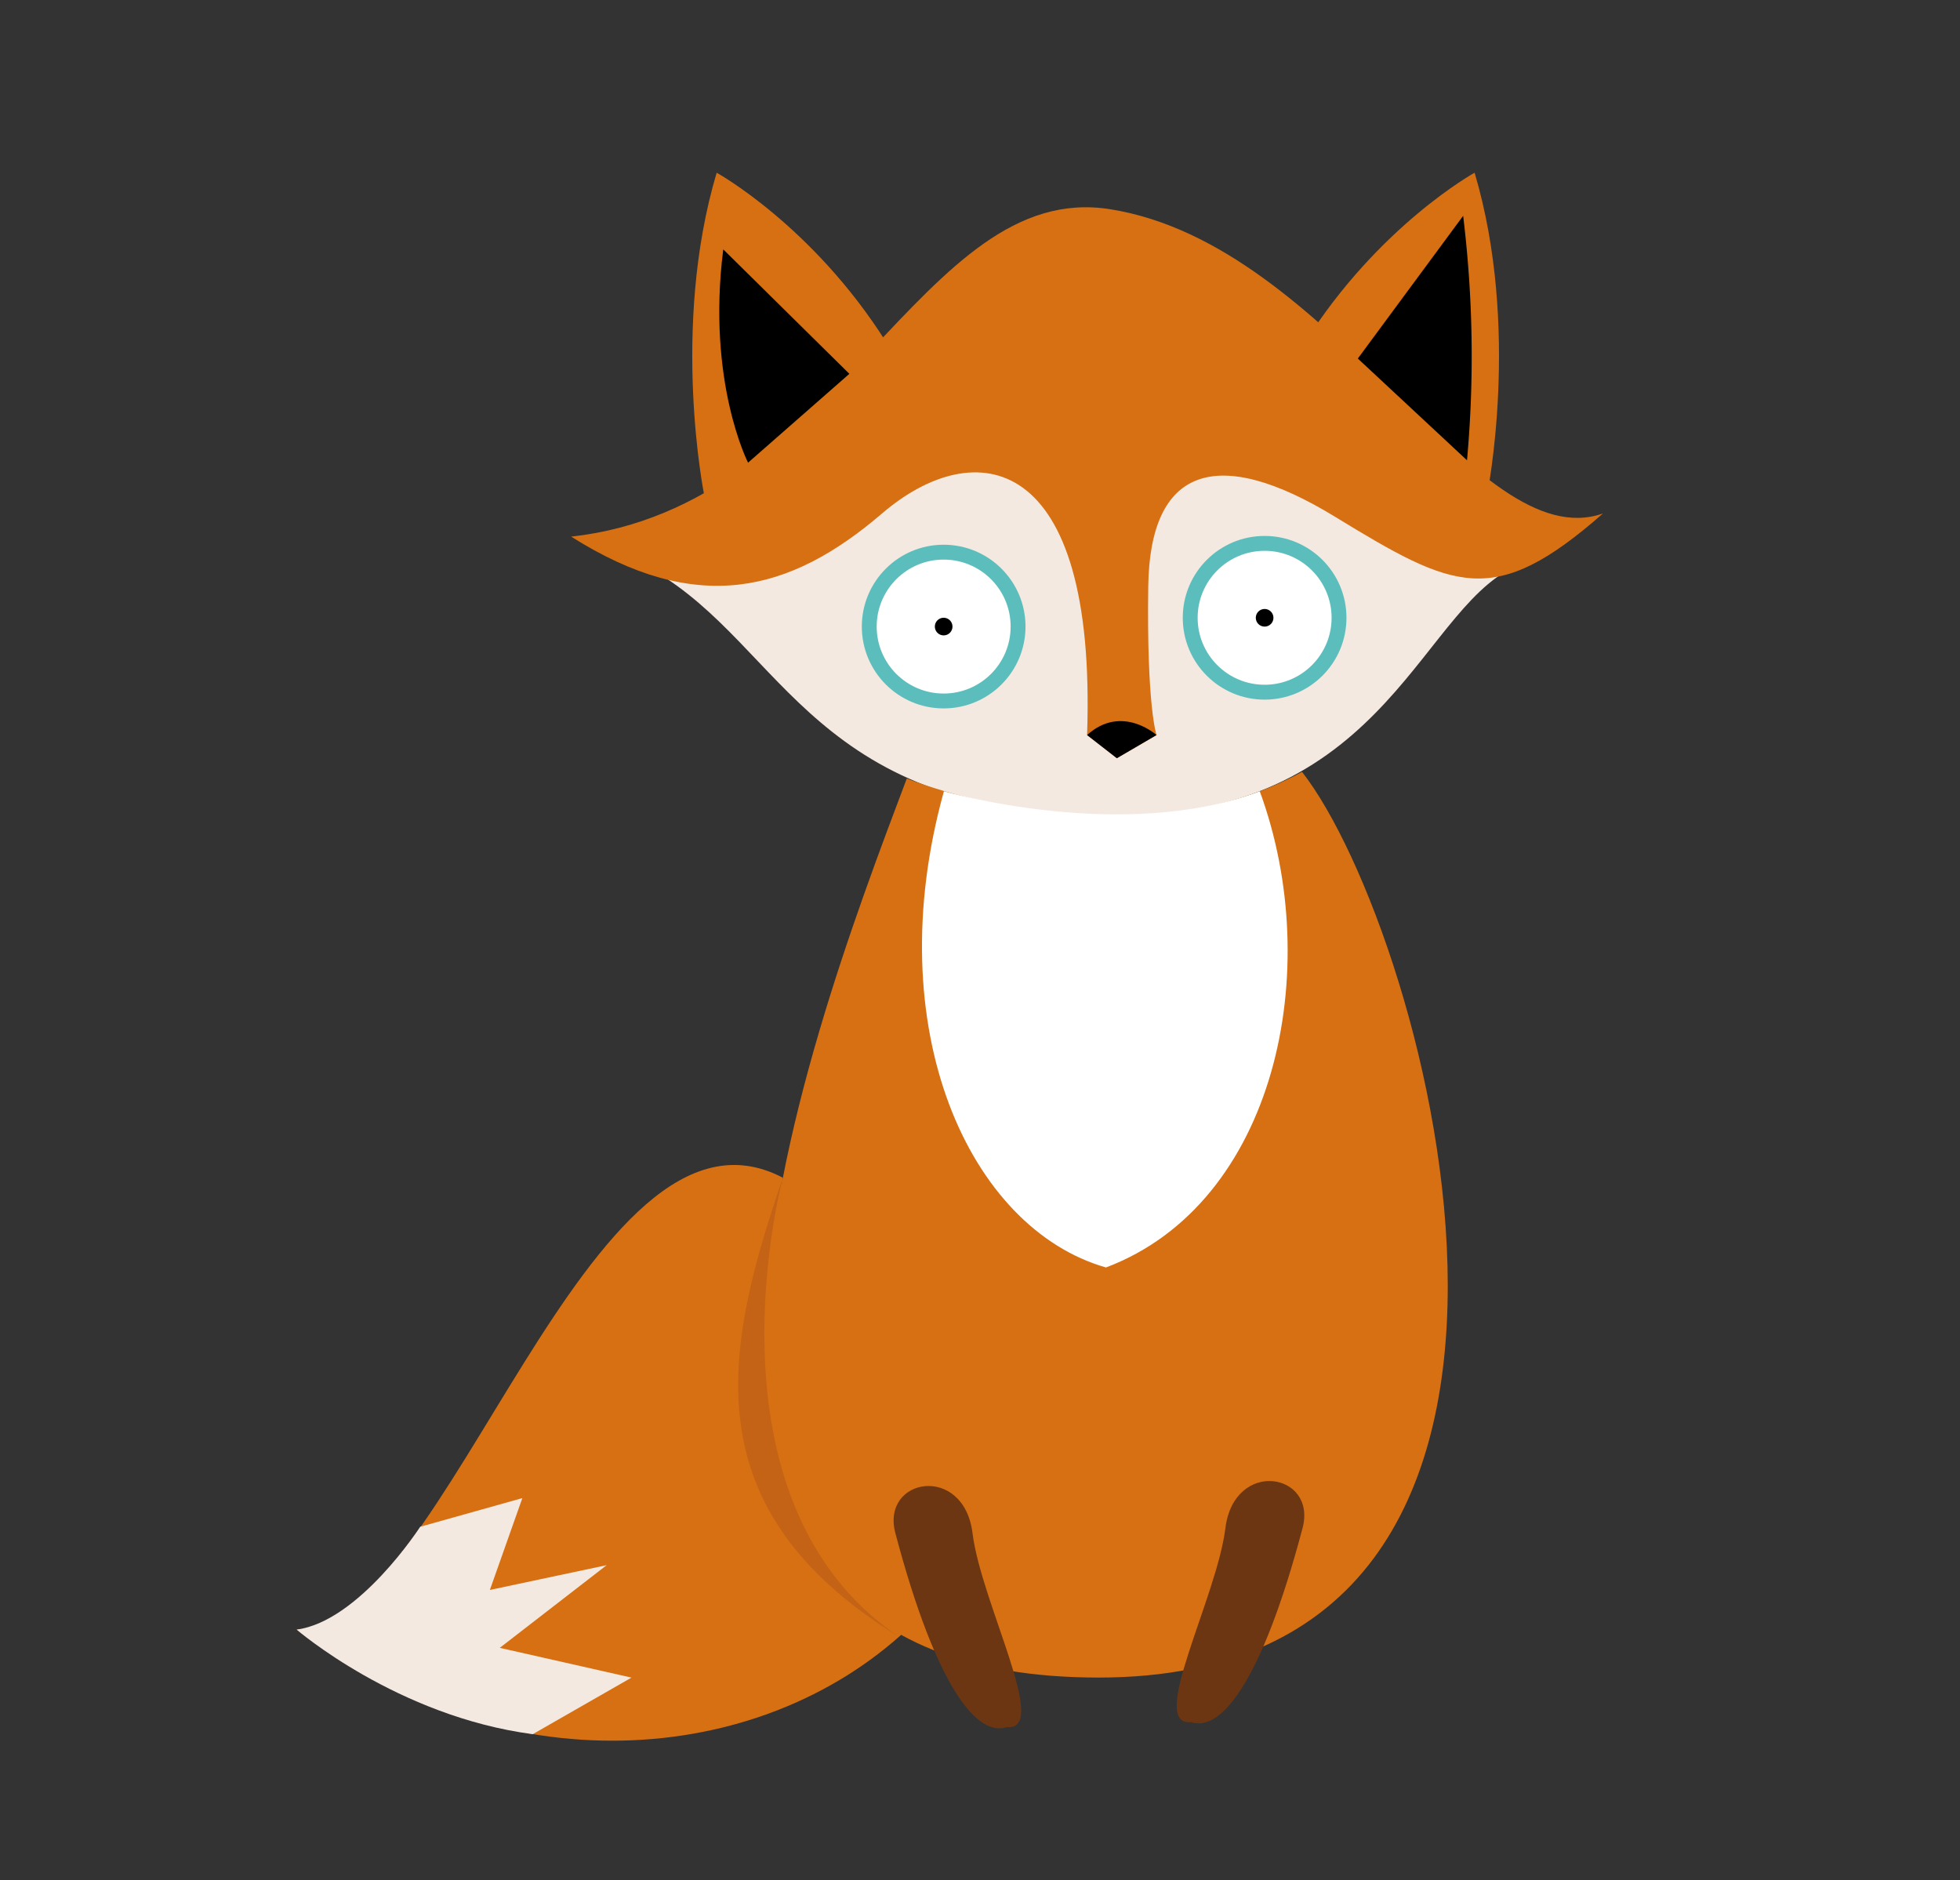 <svg xmlns="http://www.w3.org/2000/svg" viewBox="0 0 395.11 379.01"><rect x="0" y="0" width="395.11" height="379.01" fill="#333333" stroke="none"/><defs><style>.cls-1{fill:#d67012;}.cls-2{fill:#f4e9e1;}.cls-3{fill:#6c3612;}.cls-4,.cls-5{fill:#fff;}.cls-5{stroke:#5cbebc;stroke-linecap:round;stroke-linejoin:round;stroke-width:3px;}.cls-6{fill:#c46316;}</style></defs><title>Renard</title><g id="Calque_5" data-name="Calque 5"><path class="cls-1" d="M178.66,69c-14.85-23.52-34.19-34.18-34.19-34.18-9.33,31.33-2.52,64.94-2.52,64.94l25.86-8.94Z"/><path class="cls-1" d="M263.07,69c14.85-23.52,34.19-34.18,34.19-34.18,9.33,31.33,2.52,64.94,2.52,64.94l-25.86-8.94Z"/><path class="cls-2" d="M131.74,115c26.75,15.57,32.06,49.75,93.56,49.5,55.5-.23,61.16-43.75,81.83-51L242.3,81.22l-53.85-2Z"/><path class="cls-1" d="M115.14,108.18c54.33-6,70.46-72.1,108.67-66,45,7.18,73.43,70.41,99.33,61.33-22,19.33-30,15.33-54,.67s-37.33-9.84-37.67,14c-.34,24.3,1.67,30,1.67,30l-8,4.67-6-4.67c2-57.33-22.67-60.67-41.33-44.67S140.47,124.18,115.14,108.18Z"/><path class="cls-1" d="M157.82,237.42c-39.33-20.67-67.35,90.09-98,91.09,41,31.67,93,28,123,0C149.47,294.84,157.82,237.42,157.82,237.42Z"/><path class="cls-2" d="M84.71,307.78,105.3,302l-6.55,18.52,23.55-5-21.55,16.67,26.55,6-19.9,11.4C80.05,346,59.8,328.51,59.8,328.51,72.39,326.84,84.71,307.78,84.71,307.78Z"/><path class="cls-1" d="M182.8,156.93c-20.33,53.91-69,181.24,38.67,181.25s66.34-150.17,41-182.58C227,175,182.8,156.93,182.8,156.93Z"/><path class="cls-3" d="M180.5,309.09c-3-11.24,13.8-14.09,15.55,0s15.74,40,6.91,39.07C197.14,350.18,188.87,340.66,180.5,309.09Z"/><path class="cls-3" d="M262.57,308.09c3-11.24-13.8-14.09-15.55,0s-15.74,40-6.91,39.07C245.93,349.18,254.2,339.66,262.57,308.09Z"/><path d="M150.8,93.27s-8.38-16.31-5-43l25.42,25.09L150.8,93.27"/><path d="M295.73,92.78a233.06,233.06,0,0,0-.78-49.27L273.72,72.28l22,20.5"/><path class="cls-4" d="M190.28,159.51c-13.32,47.9,5.15,88.15,32.67,96,34.18-12.91,44.24-60,31-96C226.33,170,190.28,159.51,190.28,159.51Z"/><path d="M219.14,148.18c7-6.33,14,0,14,0l-8,4.67Z"/><circle class="cls-5" cx="254.93" cy="124.54" r="15"/><circle class="cls-5" cx="190.23" cy="126.31" r="15"/><circle cx="190.23" cy="126.31" r="1.78"/><circle cx="254.93" cy="124.54" r="1.78"/><path class="cls-6" d="M157.82,237.42c-12,34.95-18.37,66.7,23.13,92.37C140.36,302,157.82,237.42,157.82,237.42Z"/></g></svg>